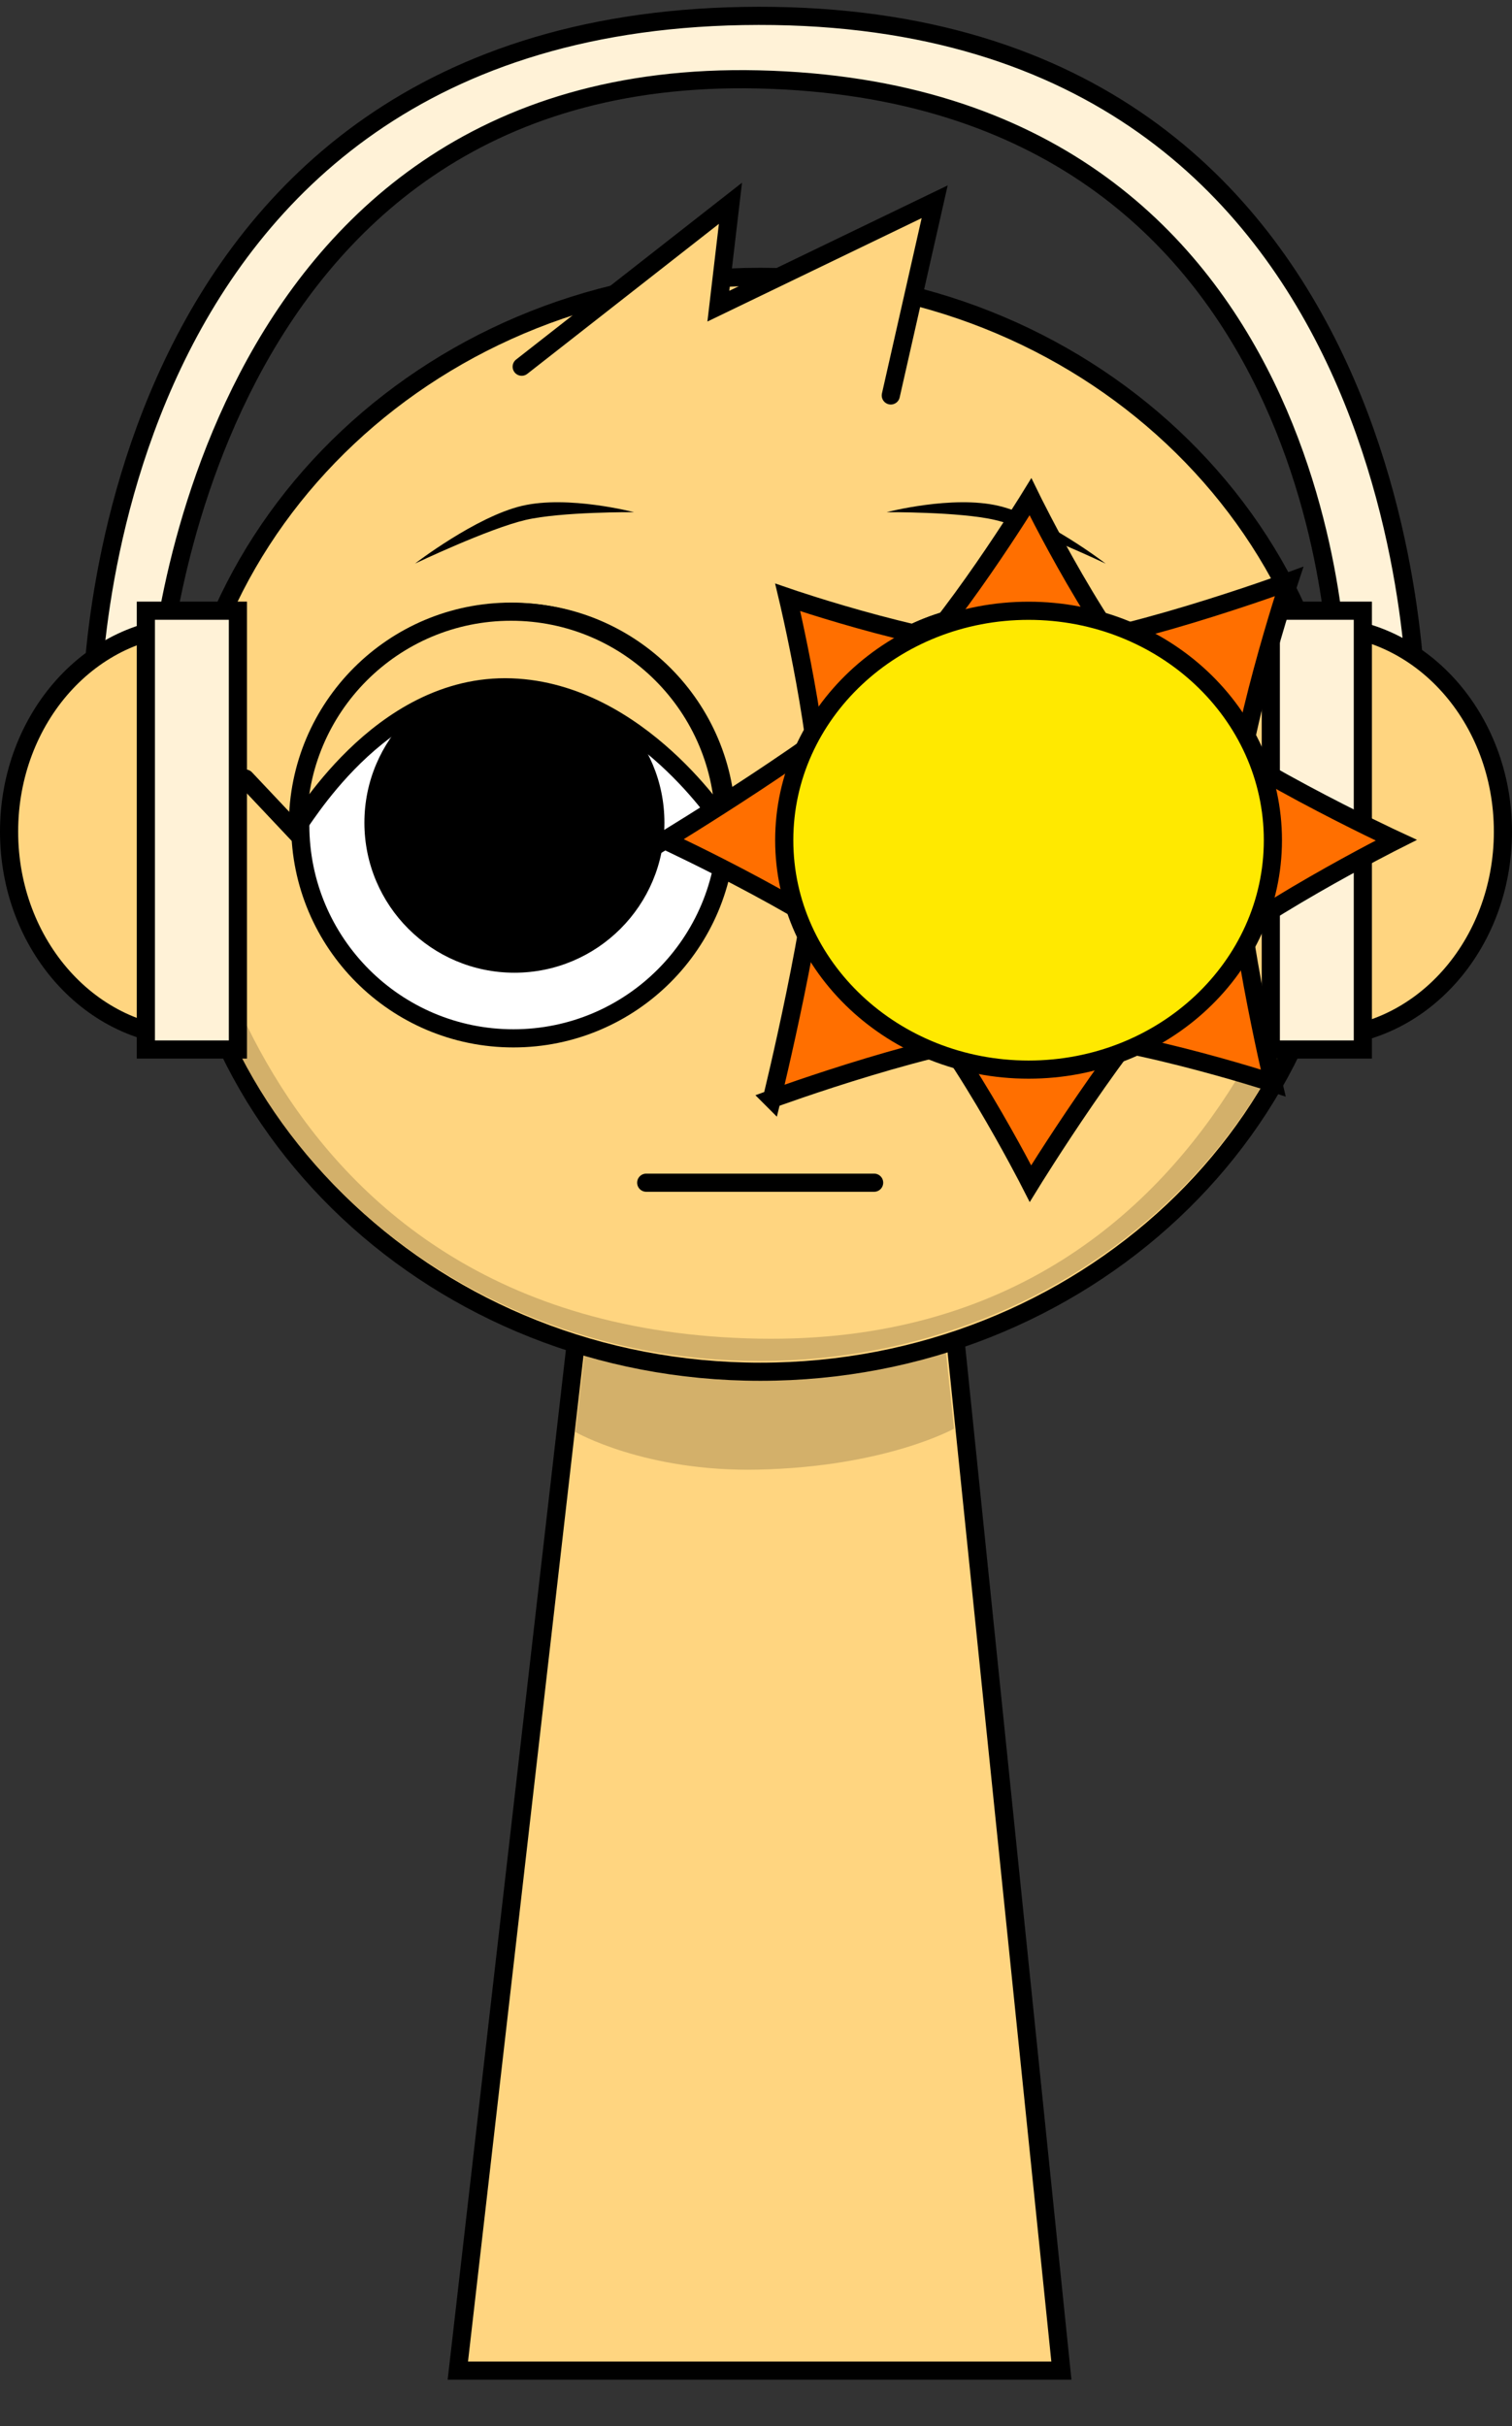 <svg version="1.1" xmlns="http://www.w3.org/2000/svg" xmlns:xlink="http://www.w3.org/1999/xlink" width="166.59" height="267.225" viewBox="0,0,166.59,267.225"><rect x="0" y="0" width="166.59" height="267.225" fill="#333333" stroke="none"/><g transform="translate(-156.307,-46.388)"><g data-paper-data="{&quot;isPaintingLayer&quot;:true}" fill-rule="nonzero" stroke-linejoin="miter" stroke-miterlimit="10" stroke-dasharray="" stroke-dashoffset="0" style="mix-blend-mode: normal"><path d="M179.284,313.613v-267.225h123.182v267.225z" fill-opacity="0.01" fill="#000000" stroke="none" stroke-width="0" stroke-linecap="butt"/><path d="M206.75,307.5l15.143,-131.842l37.783,-0.158l13.574,132z" fill="#ffd580" stroke="#000000" stroke-width="2" stroke-linecap="butt"/><path d="M219.7,204.113l3.121,-26.328l35.831,-0.142l2.767,26.106c0,0 -7.515,4.196 -21.559,4.51c-12.485,0.279 -20.16,-4.146 -20.16,-4.146z" fill="#d3b06a" stroke="#000000" stroke-width="0" stroke-linecap="butt"/><path d="M175.84,137.179c0,-33.302 28.76,-60.298 64.237,-60.298c35.477,0 64.237,26.996 64.237,60.298c0,33.302 -28.76,60.298 -64.237,60.298c-35.477,0 -64.237,-26.996 -64.237,-60.298z" fill="#ffd580" stroke="#000000" stroke-width="2" stroke-linecap="butt"/><path d="M176.563,136.9c0,-0.728 5.207,55.919 63.36,56.934c55.564,0.97 63.514,-57.953 63.514,-56.934c0,32.805 -28.402,59.398 -63.437,59.398c-35.035,0 -63.437,-26.594 -63.437,-59.398z" fill="#d3b06a" stroke="#000000" stroke-width="0" stroke-linecap="butt"/><path d="M189.39,137.276c0,-12.968 10.513,-23.481 23.481,-23.481c12.968,0 23.481,10.513 23.481,23.481c0,12.968 -10.513,23.481 -23.481,23.481c-12.968,0 -23.481,-10.513 -23.481,-23.481z" fill="#ffffff" stroke="#000000" stroke-width="2" stroke-linecap="butt"/><path d="M196.456,137c0,-9.128 7.4,-16.528 16.528,-16.528c9.128,0 16.528,7.4 16.528,16.528c0,9.128 -7.4,16.528 -16.528,16.528c-9.128,0 -16.528,-7.4 -16.528,-16.528z" fill="#000000" stroke="none" stroke-width="0" stroke-linecap="butt"/><path d="M227.507,176.656h25.11" fill="none" stroke="#000000" stroke-width="2" stroke-linecap="round"/><path d="M267.129,160.756c-12.968,0 -23.481,-10.513 -23.481,-23.481c0,-12.968 10.513,-23.481 23.481,-23.481c12.968,0 23.481,10.513 23.481,23.481c0,12.968 -10.513,23.481 -23.481,23.481z" data-paper-data="{&quot;index&quot;:null}" fill="#000000" stroke="#000000" stroke-width="2" stroke-linecap="butt"/><path d="M267.017,153.528c-9.128,0 -16.528,-7.4 -16.528,-16.528c0,-9.128 7.4,-16.528 16.528,-16.528c9.128,0 16.528,7.4 16.528,16.528c0,9.128 -7.4,16.528 -16.528,16.528z" data-paper-data="{&quot;index&quot;:null}" fill="#ffbf00" stroke="none" stroke-width="0" stroke-linecap="butt"/><path d="M243.649,137.276c0,-12.968 10.513,-23.481 23.481,-23.481c12.968,0 23.481,10.513 23.481,23.481c0,1.214 -46.961,0 -46.961,0z" data-paper-data="{&quot;index&quot;:null}" fill="#ffd580" stroke="#000000" stroke-width="2" stroke-linecap="butt"/><path d="M202.028,108.467c0,0 6.709,-5.169 11.797,-6.364c5.088,-1.194 12.334,0.699 12.334,0.699c0,0 -8.038,-0.06 -11.968,0.862c-4.106,0.964 -12.164,4.802 -12.164,4.802z" fill="#000000" stroke="none" stroke-width="0" stroke-linecap="butt"/><path d="M265.962,103.665c-3.929,-0.922 -11.968,-0.862 -11.968,-0.862c0,0 7.246,-1.894 12.334,-0.699c5.088,1.194 11.797,6.364 11.797,6.364c0,0 -8.057,-3.838 -12.164,-4.802z" data-paper-data="{&quot;index&quot;:null}" fill="#000000" stroke="none" stroke-width="0" stroke-linecap="butt"/><path d="M291.249,136.481l4.743,-5.094" fill="none" stroke="#000000" stroke-width="2" stroke-linecap="round"/><path d="M189.125,138.272l-5.784,-6.134" fill="none" stroke="#000000" stroke-width="2" stroke-linecap="round"/><path d="M213.787,86.778l23,-18l-1.333,11.333l23.833,-11.5l-4.833,21.333" data-paper-data="{&quot;index&quot;:null}" fill="#ffd580" stroke="#000000" stroke-width="2" stroke-linecap="round"/><path d="M189.135,137.242c0,-12.968 10.513,-23.481 23.481,-23.481c12.968,0 23.481,10.513 23.481,23.481c0,0 -9.319,-14.625 -23.433,-15.139c-14.729,-0.536 -23.528,15.755 -23.528,15.139z" fill="#ffd580" stroke="#000000" stroke-width="2" stroke-linecap="butt"/><g stroke="#000000" stroke-width="2" stroke-linecap="butt"><path d="M173.771,121.802l-7.38,3c0,0 -0.62,-76.566 73.481,-76.667c73.735,-0.1 72.519,77.333 72.519,77.333l-8.664,-4c0,0 0.004,-64.862 -63.855,-66.333c-61.844,-1.425 -66.101,66.667 -66.101,66.667z" fill="#fff2d7"/><path d="M157.307,137.987c0,-12.518 9.081,-22.667 20.282,-22.667c1.014,0 1.186,45.333 0,45.333c-11.201,0 -20.282,-10.148 -20.282,-22.667z" fill="#ffd580"/><path d="M172.378,161.987v-48.333h10.141v48.333z" fill="#fff2d7"/><path d="M301.616,160.654c-1.186,0 -1.014,-45.333 0,-45.333c11.201,0 20.282,10.148 20.282,22.667c0,12.518 -9.081,22.667 -20.282,22.667z" data-paper-data="{&quot;index&quot;:null}" fill="#ffd580"/><path d="M296.323,161.987v-48.333h10.141v48.333z" fill="#fff2d7"/></g><g stroke="#000000" stroke-width="2" stroke-linecap="butt"><path d="M229.552,138.931c0,0 18.153,-10.995 25.152,-17.565c6.371,-5.981 15.138,-20.255 15.138,-20.255c0,0 8.051,16.498 14.656,22.698c6.818,6.4 25.635,15.122 25.635,15.122c0,0 -16.43,8.258 -22.999,14.424c-6.85,6.43 -17.292,23.396 -17.292,23.396c0,0 -8.503,-16.712 -15.13,-22.934c-6.798,-6.381 -25.16,-14.887 -25.16,-14.887z" fill="#ff6f00"/><path d="M241.353,167.421c0,0 5.061,-20.611 5.365,-30.206c0.276,-8.734 -3.618,-25.027 -3.618,-25.027c0,0 17.359,5.973 26.414,5.687c9.347,-0.296 28.819,-7.434 28.819,-7.434c0,0 -5.778,17.457 -6.063,26.462c-0.297,9.39 4.316,28.771 4.316,28.771c0,0 -17.83,-5.805 -26.915,-5.518c-9.319,0.295 -28.318,7.265 -28.318,7.265z" fill="#ff6f00"/><path d="M242.713,138.931c0,-13.956 12.052,-25.269 26.92,-25.269c14.867,0 26.92,11.313 26.92,25.269c0,13.956 -12.052,25.269 -26.92,25.269c-14.867,0 -26.92,-11.313 -26.92,-25.269z" fill="#ffe900"/></g></g></g></svg>